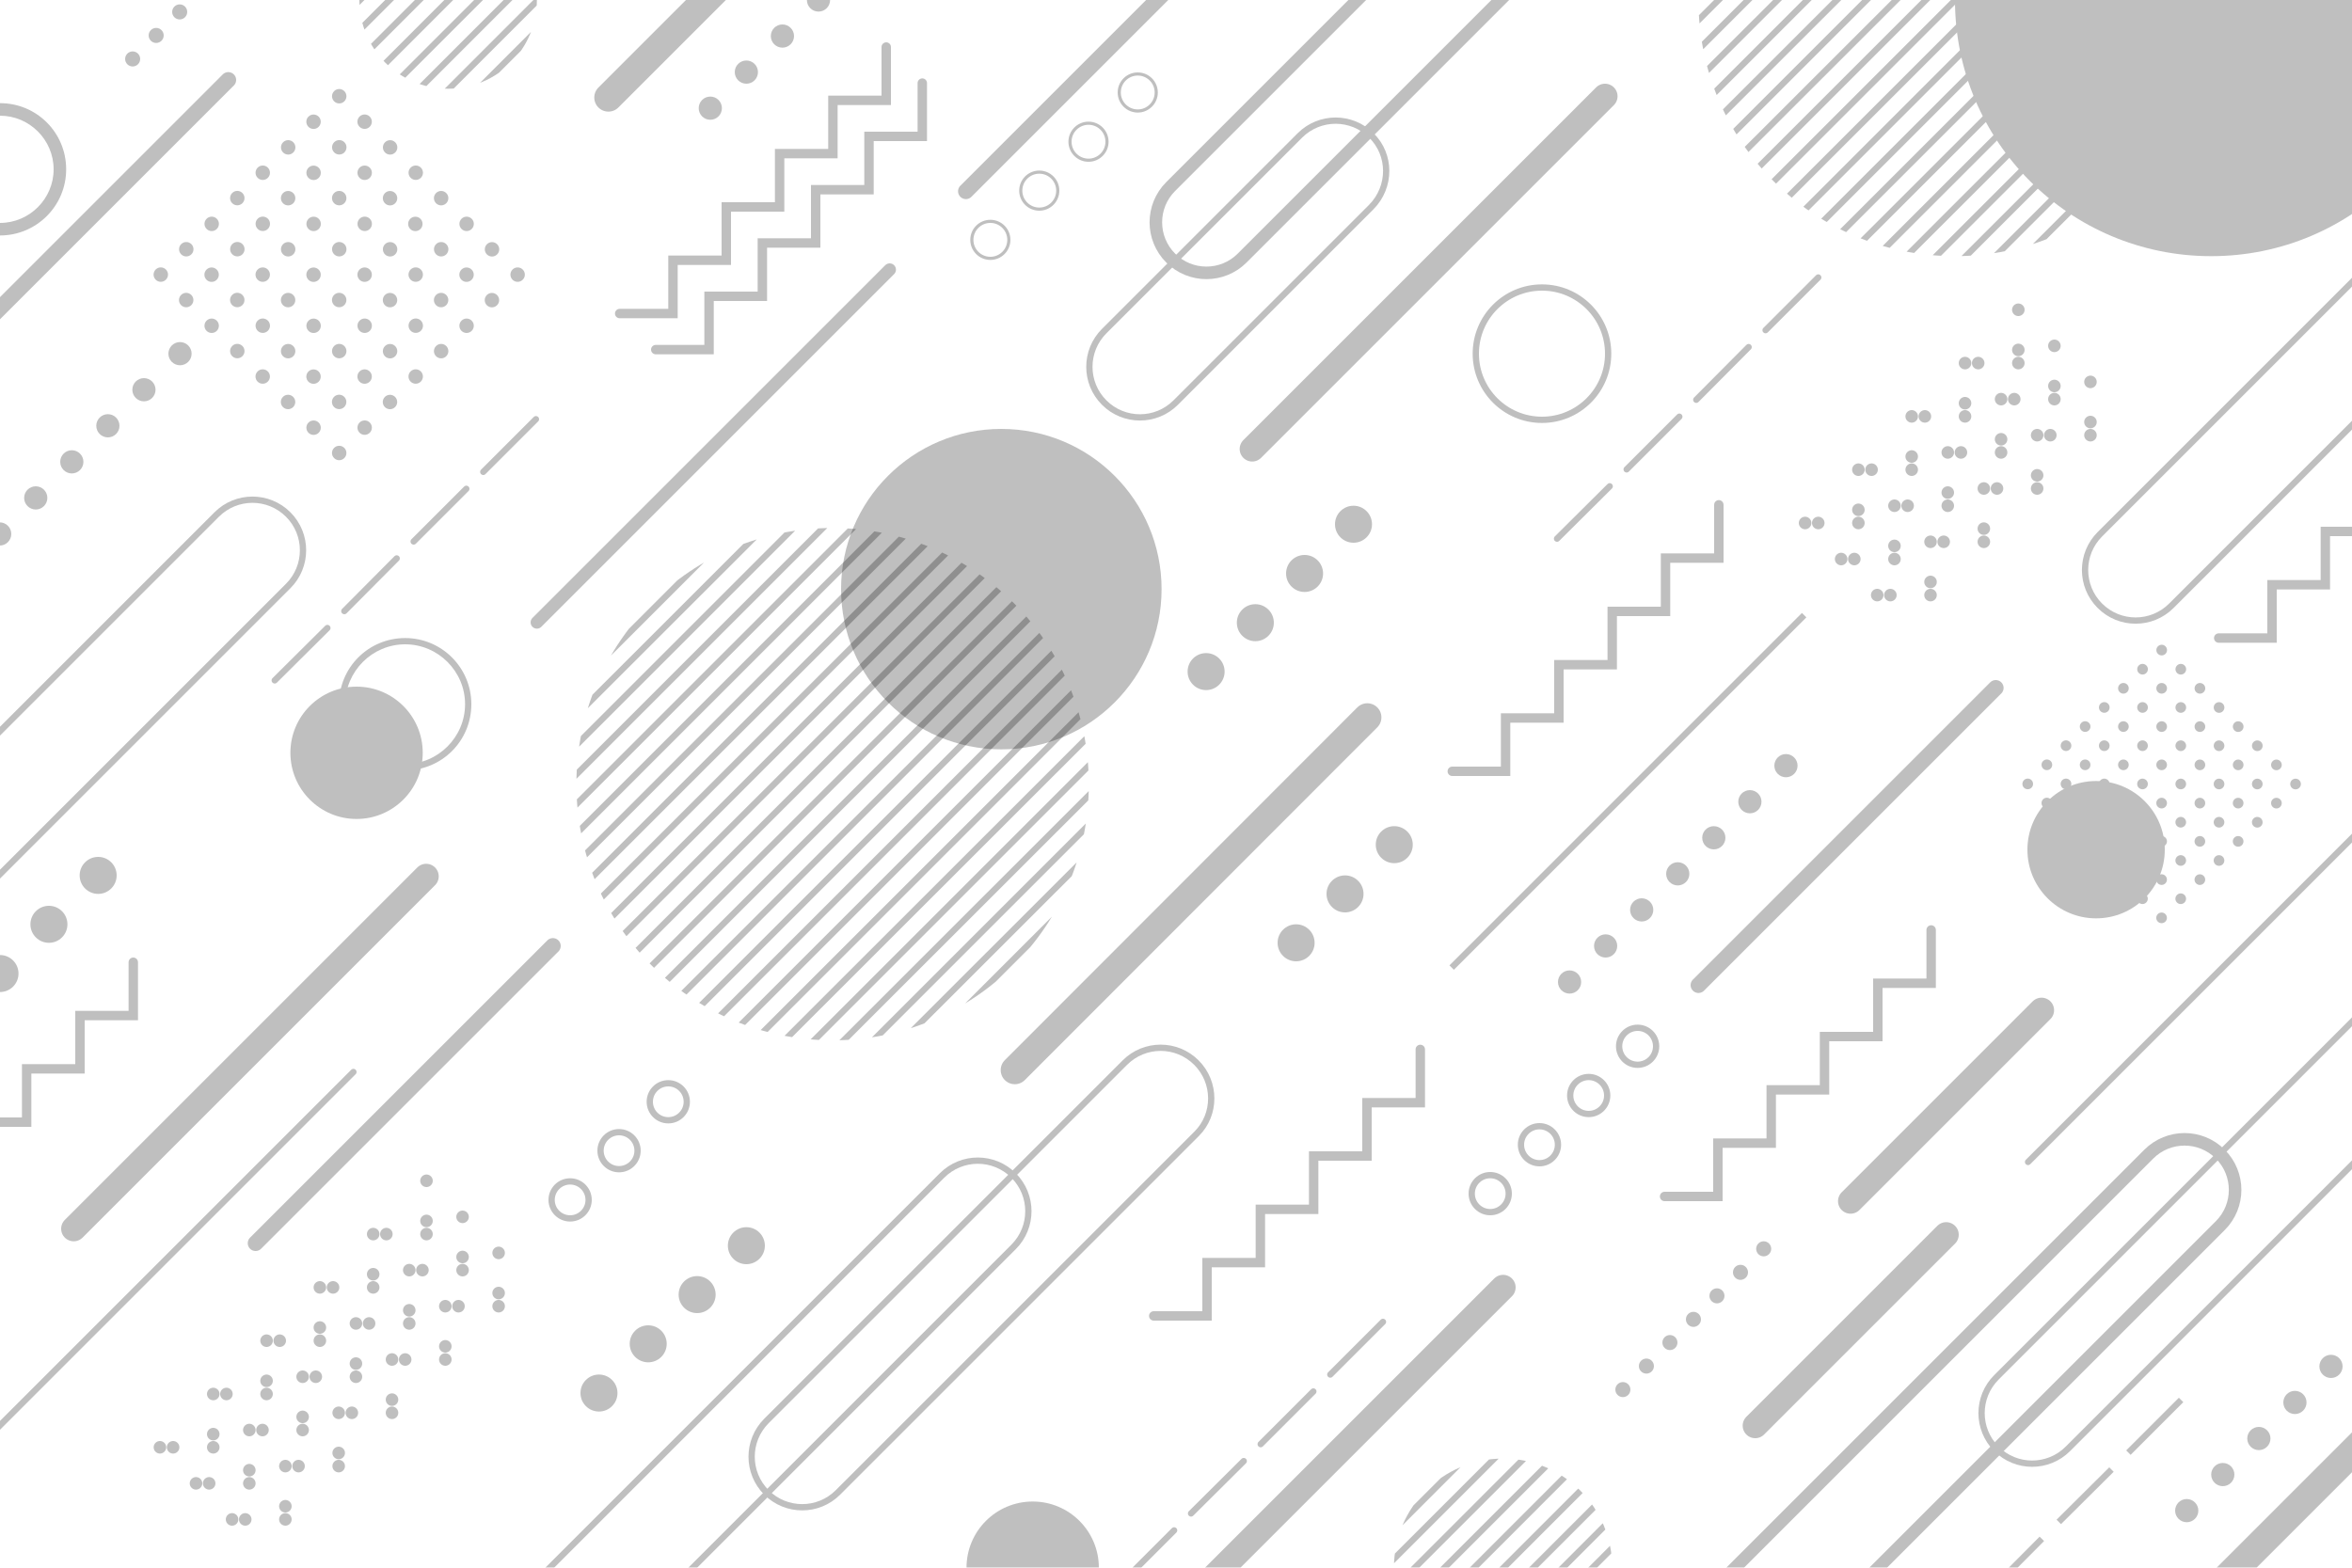<?xml version="1.0" encoding="utf-8"?>
<!-- Generator: Adobe Illustrator 20.1.0, SVG Export Plug-In . SVG Version: 6.00 Build 0)  -->
<svg version="1.1" id="Слой_1" xmlns="http://www.w3.org/2000/svg" xmlns:xlink="http://www.w3.org/1999/xlink" x="0px" y="0px"
	 width="750" height="500" viewBox="0 0 750 500" style="enable-background:new 0 0 750 500;" xml:space="preserve">
<style type="text/css">
	.st0{clip-path:url(#SVGID_2_);fill:#FFFFFF;}
	.st1{clip-path:url(#SVGID_2_);}
	.st2{opacity:.25;enable-background:new    ;}
	.st3{clip-path:url(#SVGID_4_);}
	.st4{fill:none;stroke:#000000;stroke-width:2;stroke-miterlimit:10;}
	.st5{clip-path:url(#SVGID_6_);}
	.st6{clip-path:url(#SVGID_8_);}
	.st7{clip-path:url(#SVGID_10_);}
	.st8{fill:none;stroke:#000000;stroke-width:4;stroke-linecap:round;stroke-linejoin:round;}
	.st9{fill:none;stroke:#000000;stroke-width:4;stroke-linecap:round;stroke-linejoin:round;stroke-dasharray:0,8.5;}
	.st10{fill:none;stroke:#000000;stroke-width:3;stroke-linecap:round;stroke-miterlimit:10;}
	.st11{fill:none;stroke:#000000;stroke-width:4;stroke-miterlimit:10;}
	.st12{fill:none;stroke:#000000;stroke-width:2;stroke-linecap:round;stroke-miterlimit:10;}
	.st13{fill:none;stroke:#000000;stroke-width:2;stroke-linecap:round;stroke-linejoin:round;stroke-miterlimit:10;}
	.st14{fill:none;stroke:#000000;stroke-width:4;stroke-linecap:round;stroke-miterlimit:10;}
	.st15{fill:none;stroke:#000000;stroke-width:8;stroke-linecap:round;stroke-miterlimit:10;}
	.st16{fill:none;stroke:#000000;stroke-width:9;stroke-linecap:round;stroke-linejoin:round;stroke-miterlimit:10;}
	.st17{fill:none;stroke:#000000;stroke-miterlimit:10;}
	.st18{fill:none;stroke:#000000;stroke-width:5;stroke-linecap:round;stroke-linejoin:round;stroke-miterlimit:10;}
</style>
<g>
	<g>
		<g>
			<g>
				<defs>
					<rect id="SVGID_1_" width="750" height="500"/>
				</defs>
				<clipPath id="SVGID_2_">
					<use xlink:href="#SVGID_1_"  style="overflow:visible;"/>
				</clipPath>
				<rect id="background" class="st0" width="750" height="500"/>
				<g class="st1">
					<g>
						<g>
							<g>
								<g>
									<g>
										<g id="OBJECTS">
											<g class="st2">
												<g>
													<g>
														<defs>
															<circle id="SVGID_3_" cx="142.9" cy="0" r="28.3"/>
														</defs>
														<clipPath id="SVGID_4_">
															<use xlink:href="#SVGID_3_"  style="overflow:visible;"/>
														</clipPath>
														<g class="st3">
															<line class="st4" x1="239.6" y1="26.3" x2="50.9" y2="215"/>
															<line class="st4" x1="239.6" y1="16.9" x2="50.9" y2="205.6"/>
															<line class="st4" x1="239.6" y1="7.5" x2="50.9" y2="196.1"/>
															<line class="st4" x1="239.6" y1="-2" x2="50.9" y2="186.7"/>
															<line class="st4" x1="239.6" y1="-11.4" x2="50.9" y2="177.2"/>
															<line class="st4" x1="239.6" y1="-20.9" x2="50.9" y2="167.8"/>
															<line class="st4" x1="239.6" y1="-30.3" x2="50.9" y2="158.3"/>
															<line class="st4" x1="239.6" y1="-39.8" x2="50.9" y2="148.9"/>
															<line class="st4" x1="239.6" y1="-49.2" x2="50.9" y2="139.4"/>
															<line class="st4" x1="239.6" y1="-58.7" x2="50.9" y2="130"/>
															<line class="st4" x1="239.6" y1="-68.1" x2="50.9" y2="120.6"/>
															<line class="st4" x1="239.6" y1="-77.6" x2="50.9" y2="111.1"/>
															<line class="st4" x1="239.6" y1="-87" x2="50.9" y2="101.7"/>
															<line class="st4" x1="239.6" y1="-96.5" x2="50.9" y2="92.2"/>
															<line class="st4" x1="239.6" y1="-105.9" x2="50.9" y2="82.8"/>
															<line class="st4" x1="239.6" y1="-115.3" x2="50.9" y2="73.3"/>
															<line class="st4" x1="239.6" y1="-124.8" x2="50.9" y2="63.9"/>
															<line class="st4" x1="239.6" y1="-134.2" x2="50.9" y2="54.4"/>
															<line class="st4" x1="239.6" y1="-143.7" x2="50.9" y2="45"/>
															<line class="st4" x1="239.6" y1="-153.1" x2="50.9" y2="35.5"/>
															<line class="st4" x1="239.6" y1="-162.6" x2="50.9" y2="26.1"/>
															<line class="st4" x1="239.6" y1="-172" x2="50.9" y2="16.7"/>
															<line class="st4" x1="239.6" y1="-181.5" x2="50.9" y2="7.2"/>
															<line class="st4" x1="239.6" y1="-190.9" x2="50.9" y2="-2.2"/>
															<line class="st4" x1="239.6" y1="-200.4" x2="50.9" y2="-11.7"/>
															<line class="st4" x1="239.6" y1="-209.8" x2="50.9" y2="-21.1"/>
															<line class="st4" x1="239.6" y1="-219.2" x2="50.9" y2="-30.6"/>
														</g>
													</g>
													<g>
														<defs>
															<circle id="SVGID_5_" cx="265.5" cy="250.1" r="81.7"/>
														</defs>
														<clipPath id="SVGID_6_">
															<use xlink:href="#SVGID_5_"  style="overflow:visible;"/>
														</clipPath>
														<g class="st5">
															<line class="st4" x1="362.2" y1="276.4" x2="173.5" y2="465.1"/>
															<line class="st4" x1="362.2" y1="267" x2="173.5" y2="455.7"/>
															<line class="st4" x1="362.2" y1="257.6" x2="173.5" y2="446.2"/>
															<line class="st4" x1="362.2" y1="248.1" x2="173.5" y2="436.8"/>
															<line class="st4" x1="362.2" y1="238.7" x2="173.5" y2="427.3"/>
															<line class="st4" x1="362.2" y1="229.2" x2="173.5" y2="417.9"/>
															<line class="st4" x1="362.2" y1="219.8" x2="173.5" y2="408.4"/>
															<line class="st4" x1="362.2" y1="210.3" x2="173.5" y2="399"/>
															<line class="st4" x1="362.2" y1="200.9" x2="173.5" y2="389.6"/>
															<line class="st4" x1="362.2" y1="191.4" x2="173.5" y2="380.1"/>
															<line class="st4" x1="362.2" y1="182" x2="173.5" y2="370.7"/>
															<line class="st4" x1="362.2" y1="172.5" x2="173.5" y2="361.2"/>
															<line class="st4" x1="362.2" y1="163.1" x2="173.5" y2="351.8"/>
															<line class="st4" x1="362.2" y1="153.7" x2="173.5" y2="342.3"/>
															<line class="st4" x1="362.2" y1="144.2" x2="173.5" y2="332.9"/>
															<line class="st4" x1="362.2" y1="134.8" x2="173.5" y2="323.4"/>
															<line class="st4" x1="362.2" y1="125.3" x2="173.5" y2="314"/>
															<line class="st4" x1="362.2" y1="115.9" x2="173.5" y2="304.5"/>
															<line class="st4" x1="362.2" y1="106.4" x2="173.5" y2="295.1"/>
															<line class="st4" x1="362.2" y1="97" x2="173.5" y2="285.7"/>
															<line class="st4" x1="362.2" y1="87.5" x2="173.5" y2="276.2"/>
															<line class="st4" x1="362.2" y1="78.1" x2="173.5" y2="266.8"/>
															<line class="st4" x1="362.2" y1="68.6" x2="173.5" y2="257.3"/>
															<line class="st4" x1="362.2" y1="59.2" x2="173.5" y2="247.9"/>
															<line class="st4" x1="362.2" y1="49.8" x2="173.5" y2="238.4"/>
															<line class="st4" x1="362.2" y1="40.3" x2="173.5" y2="229"/>
															<line class="st4" x1="362.2" y1="30.9" x2="173.5" y2="219.5"/>
														</g>
													</g>
													<g>
														<defs>
															<circle id="SVGID_7_" cx="479.3" cy="500" r="34.8"/>
														</defs>
														<clipPath id="SVGID_8_">
															<use xlink:href="#SVGID_7_"  style="overflow:visible;"/>
														</clipPath>
														<g class="st6">
															<line class="st4" x1="575.9" y1="526.3" x2="387.3" y2="715"/>
															<line class="st4" x1="575.9" y1="516.9" x2="387.3" y2="705.6"/>
															<line class="st4" x1="575.9" y1="507.4" x2="387.3" y2="696.1"/>
															<line class="st4" x1="575.9" y1="498" x2="387.3" y2="686.7"/>
															<line class="st4" x1="575.9" y1="488.6" x2="387.3" y2="677.2"/>
															<line class="st4" x1="575.9" y1="479.1" x2="387.3" y2="667.8"/>
															<line class="st4" x1="575.9" y1="469.7" x2="387.3" y2="658.3"/>
															<line class="st4" x1="575.9" y1="460.2" x2="387.3" y2="648.9"/>
															<line class="st4" x1="575.9" y1="450.8" x2="387.3" y2="639.4"/>
															<line class="st4" x1="575.9" y1="441.3" x2="387.3" y2="630"/>
															<line class="st4" x1="575.9" y1="431.9" x2="387.3" y2="620.6"/>
															<line class="st4" x1="575.9" y1="422.4" x2="387.3" y2="611.1"/>
															<line class="st4" x1="575.9" y1="413" x2="387.3" y2="601.7"/>
															<line class="st4" x1="575.9" y1="403.5" x2="387.3" y2="592.2"/>
															<line class="st4" x1="575.9" y1="394.1" x2="387.3" y2="582.8"/>
															<line class="st4" x1="575.9" y1="384.7" x2="387.3" y2="573.3"/>
															<line class="st4" x1="575.9" y1="375.2" x2="387.3" y2="563.9"/>
															<line class="st4" x1="575.9" y1="365.8" x2="387.3" y2="554.4"/>
															<line class="st4" x1="575.9" y1="356.3" x2="387.3" y2="545"/>
															<line class="st4" x1="575.9" y1="346.9" x2="387.3" y2="535.5"/>
															<line class="st4" x1="575.9" y1="337.4" x2="387.3" y2="526.1"/>
															<line class="st4" x1="575.9" y1="328" x2="387.3" y2="516.7"/>
															<line class="st4" x1="575.9" y1="318.5" x2="387.3" y2="507.2"/>
															<line class="st4" x1="575.9" y1="309.1" x2="387.3" y2="497.8"/>
															<line class="st4" x1="575.9" y1="299.6" x2="387.3" y2="488.3"/>
															<line class="st4" x1="575.9" y1="290.2" x2="387.3" y2="478.9"/>
															<line class="st4" x1="575.9" y1="280.8" x2="387.3" y2="469.4"/>
														</g>
													</g>
													<circle cx="705.1" cy="0" r="81.7"/>
													<g>
														<defs>
															<circle id="SVGID_9_" cx="623.3" cy="0" r="81.7"/>
														</defs>
														<clipPath id="SVGID_10_">
															<use xlink:href="#SVGID_9_"  style="overflow:visible;"/>
														</clipPath>
														<g class="st7">
															<line class="st4" x1="720" y1="26.3" x2="531.3" y2="215"/>
															<line class="st4" x1="720" y1="16.9" x2="531.3" y2="205.6"/>
															<line class="st4" x1="720" y1="7.5" x2="531.3" y2="196.1"/>
															<line class="st4" x1="720" y1="-2" x2="531.3" y2="186.7"/>
															<line class="st4" x1="720" y1="-11.4" x2="531.3" y2="177.2"/>
															<line class="st4" x1="720" y1="-20.9" x2="531.3" y2="167.8"/>
															<line class="st4" x1="720" y1="-30.3" x2="531.3" y2="158.3"/>
															<line class="st4" x1="720" y1="-39.8" x2="531.3" y2="148.9"/>
															<line class="st4" x1="720" y1="-49.2" x2="531.3" y2="139.4"/>
															<line class="st4" x1="720" y1="-58.7" x2="531.3" y2="130"/>
															<line class="st4" x1="720" y1="-68.1" x2="531.3" y2="120.6"/>
															<line class="st4" x1="720" y1="-77.6" x2="531.3" y2="111.1"/>
															<line class="st4" x1="720" y1="-87" x2="531.3" y2="101.7"/>
															<line class="st4" x1="720" y1="-96.5" x2="531.3" y2="92.2"/>
															<line class="st4" x1="720" y1="-105.9" x2="531.3" y2="82.8"/>
															<line class="st4" x1="720" y1="-115.3" x2="531.3" y2="73.3"/>
															<line class="st4" x1="720" y1="-124.8" x2="531.3" y2="63.9"/>
															<line class="st4" x1="720" y1="-134.2" x2="531.3" y2="54.4"/>
															<line class="st4" x1="720" y1="-143.7" x2="531.3" y2="45"/>
															<line class="st4" x1="720" y1="-153.1" x2="531.3" y2="35.5"/>
															<line class="st4" x1="720" y1="-162.6" x2="531.3" y2="26.1"/>
															<line class="st4" x1="720" y1="-172" x2="531.3" y2="16.7"/>
															<line class="st4" x1="720" y1="-181.5" x2="531.3" y2="7.2"/>
															<line class="st4" x1="720" y1="-190.9" x2="531.3" y2="-2.2"/>
															<line class="st4" x1="720" y1="-200.4" x2="531.3" y2="-11.7"/>
															<line class="st4" x1="720" y1="-209.8" x2="531.3" y2="-21.1"/>
															<line class="st4" x1="720" y1="-219.2" x2="531.3" y2="-30.6"/>
														</g>
													</g>
													<g>
														<g>
															<g>
																<line class="st8" x1="159" y1="399.6" x2="159" y2="399.6"/>
																<path class="st9" d="M159,412.4c0-1.3,0-2.8,0-4.3"/>
																<line class="st8" x1="159" y1="416.6" x2="159" y2="416.6"/>
																<path class="st9" d="M146.2,416.6c1.3,0,2.8,0,4.3,0"/>
																<line class="st8" x1="142" y1="416.6" x2="142" y2="416.6"/>
																<path class="st9" d="M142,429.4c0-1.3,0-2.8,0-4.3"/>
																<line class="st8" x1="142" y1="433.6" x2="142" y2="433.6"/>
																<path class="st9" d="M129.2,433.6c1.3,0,2.8,0,4.3,0"/>
																<line class="st8" x1="125" y1="433.6" x2="125" y2="433.6"/>
																<path class="st9" d="M125,446.4c0-1.3,0-2.8,0-4.3"/>
																<line class="st8" x1="125" y1="450.6" x2="125" y2="450.6"/>
																<path class="st9" d="M112.2,450.6c1.3,0,2.8,0,4.3,0"/>
																<line class="st8" x1="108" y1="450.6" x2="108" y2="450.6"/>
																<path class="st9" d="M108,463.4c0-1.3,0-2.8,0-4.3"/>
																<line class="st8" x1="108" y1="467.6" x2="108" y2="467.6"/>
																<path class="st9" d="M95.2,467.6c1.3,0,2.8,0,4.3,0"/>
																<line class="st8" x1="91" y1="467.6" x2="91" y2="467.6"/>
																<path class="st9" d="M91,480.4c0-1.3,0-2.8,0-4.3"/>
																<line class="st8" x1="91" y1="484.6" x2="91" y2="484.6"/>
																<line class="st9" x1="78.2" y1="484.6" x2="82.5" y2="484.6"/>
																<line class="st8" x1="74" y1="484.6" x2="74" y2="484.6"/>
															</g>
														</g>
														<g>
															<g>
																<line class="st8" x1="147.5" y1="388.1" x2="147.5" y2="388.1"/>
																<path class="st9" d="M147.5,400.9c0-1.3,0-2.8,0-4.3"/>
																<line class="st8" x1="147.5" y1="405.1" x2="147.5" y2="405.1"/>
																<path class="st9" d="M134.7,405.1c1.3,0,2.8,0,4.3,0"/>
																<line class="st8" x1="130.5" y1="405.1" x2="130.5" y2="405.1"/>
																<path class="st9" d="M130.5,417.9c0-1.3,0-2.8,0-4.3"/>
																<line class="st8" x1="130.5" y1="422.1" x2="130.5" y2="422.1"/>
																<path class="st9" d="M117.7,422.1c1.3,0,2.8,0,4.3,0"/>
																<line class="st8" x1="113.5" y1="422.1" x2="113.5" y2="422.1"/>
																<path class="st9" d="M113.5,434.9c0-1.3,0-2.8,0-4.3"/>
																<line class="st8" x1="113.5" y1="439.1" x2="113.5" y2="439.1"/>
																<path class="st9" d="M100.7,439.1c1.3,0,2.8,0,4.3,0"/>
																<line class="st8" x1="96.5" y1="439.1" x2="96.5" y2="439.1"/>
																<path class="st9" d="M96.5,451.9c0-1.3,0-2.8,0-4.3"/>
																<line class="st8" x1="96.5" y1="456.1" x2="96.5" y2="456.1"/>
																<path class="st9" d="M83.7,456.1c1.3,0,2.8,0,4.3,0"/>
																<line class="st8" x1="79.5" y1="456.1" x2="79.5" y2="456.1"/>
																<path class="st9" d="M79.5,468.9c0-1.3,0-2.8,0-4.3"/>
																<line class="st8" x1="79.5" y1="473.1" x2="79.5" y2="473.1"/>
																<line class="st9" x1="66.7" y1="473.1" x2="71" y2="473.1"/>
																<line class="st8" x1="62.5" y1="473.1" x2="62.5" y2="473.1"/>
															</g>
														</g>
														<g>
															<g>
																<line class="st8" x1="136" y1="376.6" x2="136" y2="376.6"/>
																<path class="st9" d="M136,389.4c0-1.3,0-2.8,0-4.3"/>
																<line class="st8" x1="136" y1="393.6" x2="136" y2="393.6"/>
																<path class="st9" d="M123.2,393.6c1.3,0,2.8,0,4.3,0"/>
																<line class="st8" x1="119" y1="393.6" x2="119" y2="393.6"/>
																<path class="st9" d="M119,406.4c0-1.3,0-2.8,0-4.3"/>
																<line class="st8" x1="119" y1="410.6" x2="119" y2="410.6"/>
																<path class="st9" d="M106.2,410.6c1.3,0,2.8,0,4.3,0"/>
																<line class="st8" x1="102" y1="410.6" x2="102" y2="410.6"/>
																<path class="st9" d="M102,423.4c0-1.3,0-2.8,0-4.3"/>
																<line class="st8" x1="102" y1="427.6" x2="102" y2="427.6"/>
																<path class="st9" d="M89.2,427.6c1.3,0,2.8,0,4.3,0"/>
																<line class="st8" x1="85" y1="427.6" x2="85" y2="427.6"/>
																<path class="st9" d="M85,440.4c0-1.3,0-2.8,0-4.3"/>
																<line class="st8" x1="85" y1="444.6" x2="85" y2="444.6"/>
																<path class="st9" d="M72.2,444.6c1.3,0,2.8,0,4.3,0"/>
																<line class="st8" x1="68" y1="444.6" x2="68" y2="444.6"/>
																<path class="st9" d="M68,457.4c0-1.3,0-2.8,0-4.3"/>
																<line class="st8" x1="68" y1="461.6" x2="68" y2="461.6"/>
																<line class="st9" x1="55.2" y1="461.6" x2="59.5" y2="461.6"/>
																<line class="st8" x1="51" y1="461.6" x2="51" y2="461.6"/>
															</g>
														</g>
													</g>
													<g>
														<g>
															<g>
																<line class="st8" x1="666.6" y1="121.8" x2="666.6" y2="121.8"/>
																<path class="st9" d="M666.6,134.6c0-1.3,0-2.8,0-4.3"/>
																<line class="st8" x1="666.6" y1="138.8" x2="666.6" y2="138.8"/>
																<path class="st9" d="M653.8,138.8c1.3,0,2.8,0,4.3,0"/>
																<line class="st8" x1="649.6" y1="138.8" x2="649.6" y2="138.8"/>
																<path class="st9" d="M649.6,151.6c0-1.3,0-2.8,0-4.3"/>
																<line class="st8" x1="649.6" y1="155.8" x2="649.6" y2="155.8"/>
																<path class="st9" d="M636.8,155.8c1.3,0,2.8,0,4.3,0"/>
																<line class="st8" x1="632.6" y1="155.8" x2="632.6" y2="155.8"/>
																<path class="st9" d="M632.6,168.6c0-1.3,0-2.8,0-4.3"/>
																<line class="st8" x1="632.6" y1="172.8" x2="632.6" y2="172.8"/>
																<path class="st9" d="M619.8,172.8c1.3,0,2.8,0,4.3,0"/>
																<line class="st8" x1="615.6" y1="172.8" x2="615.6" y2="172.8"/>
																<path class="st9" d="M615.6,185.6c0-1.3,0-2.8,0-4.3"/>
																<line class="st8" x1="615.6" y1="189.8" x2="615.6" y2="189.8"/>
																<line class="st9" x1="602.8" y1="189.8" x2="607.1" y2="189.8"/>
																<line class="st8" x1="598.6" y1="189.8" x2="598.6" y2="189.8"/>
															</g>
														</g>
														<g>
															<g>
																<line class="st8" x1="655.1" y1="110.3" x2="655.1" y2="110.3"/>
																<path class="st9" d="M655.1,123.1c0-1.3,0-2.8,0-4.3"/>
																<line class="st8" x1="655.1" y1="127.3" x2="655.1" y2="127.3"/>
																<path class="st9" d="M642.3,127.3c1.3,0,2.8,0,4.3,0"/>
																<line class="st8" x1="638.1" y1="127.3" x2="638.1" y2="127.3"/>
																<path class="st9" d="M638.1,140.1c0-1.3,0-2.8,0-4.3"/>
																<line class="st8" x1="638.1" y1="144.3" x2="638.1" y2="144.3"/>
																<path class="st9" d="M625.3,144.3c1.3,0,2.8,0,4.3,0"/>
																<line class="st8" x1="621.1" y1="144.3" x2="621.1" y2="144.3"/>
																<path class="st9" d="M621.1,157.1c0-1.3,0-2.8,0-4.3"/>
																<line class="st8" x1="621.1" y1="161.3" x2="621.1" y2="161.3"/>
																<path class="st9" d="M608.3,161.3c1.3,0,2.8,0,4.3,0"/>
																<line class="st8" x1="604.1" y1="161.3" x2="604.1" y2="161.3"/>
																<path class="st9" d="M604.1,174.1c0-1.3,0-2.8,0-4.3"/>
																<line class="st8" x1="604.1" y1="178.3" x2="604.1" y2="178.3"/>
																<line class="st9" x1="591.3" y1="178.3" x2="595.6" y2="178.3"/>
																<line class="st8" x1="587.1" y1="178.3" x2="587.1" y2="178.3"/>
															</g>
														</g>
														<g>
															<g>
																<line class="st8" x1="643.6" y1="98.8" x2="643.6" y2="98.8"/>
																<path class="st9" d="M643.6,111.6c0-1.3,0-2.8,0-4.3"/>
																<line class="st8" x1="643.6" y1="115.8" x2="643.6" y2="115.8"/>
																<path class="st9" d="M630.8,115.8c1.3,0,2.8,0,4.3,0"/>
																<line class="st8" x1="626.6" y1="115.8" x2="626.6" y2="115.8"/>
																<path class="st9" d="M626.6,128.6c0-1.3,0-2.8,0-4.3"/>
																<line class="st8" x1="626.6" y1="132.8" x2="626.6" y2="132.8"/>
																<path class="st9" d="M613.8,132.8c1.3,0,2.8,0,4.3,0"/>
																<line class="st8" x1="609.6" y1="132.8" x2="609.6" y2="132.8"/>
																<path class="st9" d="M609.6,145.6c0-1.3,0-2.8,0-4.3"/>
																<line class="st8" x1="609.6" y1="149.8" x2="609.6" y2="149.8"/>
																<path class="st9" d="M596.8,149.8c1.3,0,2.8,0,4.3,0"/>
																<line class="st8" x1="592.6" y1="149.8" x2="592.6" y2="149.8"/>
																<path class="st9" d="M592.6,162.6c0-1.3,0-2.8,0-4.3"/>
																<line class="st8" x1="592.6" y1="166.8" x2="592.6" y2="166.8"/>
																<line class="st9" x1="579.8" y1="166.8" x2="584.1" y2="166.8"/>
																<line class="st8" x1="575.6" y1="166.8" x2="575.6" y2="166.8"/>
															</g>
														</g>
													</g>
													<g>
														<polyline class="st10" points="209.1,111.5 226.1,111.5 226.1,94.5 243.1,94.5 243.1,77.5 260.1,77.5 260.1,60.5 
															277.1,60.5 277.1,43.5 294.1,43.5 294.1,26.5 														"/>
														<polyline class="st10" points="197.6,100 214.6,100 214.6,83 231.6,83 231.6,66 248.6,66 248.6,49 265.6,49 265.6,32 
															282.6,32 282.6,15 														"/>
													</g>
													<polyline class="st10" points="463.1,246 480.1,246 480.1,229 497.1,229 497.1,212 514.1,212 514.1,195 531.1,195 
														531.1,178 548.1,178 548.1,161 													"/>
													<polyline class="st10" points="530.8,381.6 547.8,381.6 547.8,364.6 564.8,364.6 564.8,347.6 581.8,347.6 581.8,330.6 
														598.8,330.6 598.8,313.6 615.8,313.6 615.8,296.6 													"/>
													<polyline class="st10" points="-42.5,391.9 -25.5,391.9 -25.5,374.9 -8.5,374.9 -8.5,357.9 8.5,357.9 8.5,340.9 
														25.5,340.9 25.5,323.9 42.5,323.9 42.5,306.9 													"/>
													<polyline class="st10" points="707.5,203.5 724.5,203.5 724.5,186.5 741.5,186.5 741.5,169.5 758.5,169.5 758.5,152.5 
														775.5,152.5 775.5,135.5 792.5,135.5 792.5,118.5 													"/>
													<polyline class="st10" points="367.9,419.7 384.9,419.7 384.9,402.7 401.9,402.7 401.9,385.7 418.9,385.7 418.9,368.7 
														435.9,368.7 435.9,351.7 452.9,351.7 452.9,334.7 													"/>
													<circle cx="113.7" cy="240.1" r="21.1"/>
													<circle cx="329.3" cy="500" r="21.1"/>
													<g>
														<circle cx="500.5" cy="313.2" r="3.7"/>
														<circle cx="512" cy="301.7" r="3.7"/>
														<circle cx="523.5" cy="290.2" r="3.7"/>
														<circle cx="535" cy="278.7" r="3.7"/>
														<circle cx="546.5" cy="267.2" r="3.7"/>
														<circle cx="558" cy="255.7" r="3.7"/>
														<circle cx="569.5" cy="244.2" r="3.7"/>
													</g>
													<g>
														<circle cx="-11.6" cy="181.8" r="3.7"/>
														<circle cx="-0.1" cy="170.3" r="3.7"/>
														<circle cx="11.4" cy="158.8" r="3.7"/>
														<circle cx="22.9" cy="147.3" r="3.7"/>
														<circle cx="34.4" cy="135.8" r="3.7"/>
														<circle cx="45.9" cy="124.3" r="3.7"/>
														<circle cx="57.4" cy="112.8" r="3.7"/>
													</g>
													<g>
														<circle cx="226.5" cy="34.5" r="3.7"/>
														<circle cx="238" cy="23" r="3.7"/>
														<circle cx="249.5" cy="11.5" r="3.7"/>
														<circle cx="261" cy="0" r="3.7"/>
														<circle cx="272.5" cy="-11.5" r="3.7"/>
														<circle cx="284" cy="-23" r="3.7"/>
														<circle cx="295.5" cy="-34.5" r="3.7"/>
													</g>
													<g>
														<circle cx="697.3" cy="481.8" r="3.7"/>
														<circle cx="708.8" cy="470.3" r="3.7"/>
														<circle cx="720.3" cy="458.8" r="3.7"/>
														<circle cx="731.8" cy="447.3" r="3.7"/>
														<circle cx="743.3" cy="435.8" r="3.7"/>
														<circle cx="754.8" cy="424.3" r="3.7"/>
														<circle cx="766.3" cy="412.8" r="3.7"/>
													</g>
													<g>
														<circle cx="517.5" cy="443.2" r="2.4"/>
														<circle cx="525" cy="435.7" r="2.4"/>
														<circle cx="532.5" cy="428.2" r="2.4"/>
														<circle cx="540" cy="420.8" r="2.4"/>
														<circle cx="547.5" cy="413.3" r="2.4"/>
														<circle cx="555" cy="405.8" r="2.4"/>
														<circle cx="562.4" cy="398.3" r="2.4"/>
													</g>
													<g>
														<circle cx="42.3" cy="18.8" r="2.4"/>
														<circle cx="49.8" cy="11.3" r="2.4"/>
														<circle cx="57.3" cy="3.8" r="2.4"/>
														<circle cx="64.8" cy="-3.7" r="2.4"/>
														<circle cx="72.2" cy="-11.1" r="2.4"/>
														<circle cx="79.7" cy="-18.6" r="2.4"/>
														<circle cx="87.2" cy="-26.1" r="2.4"/>
													</g>
													<circle class="st4" cx="491.7" cy="112.8" r="21.1"/>
													<circle cx="668.4" cy="271" r="21.9"/>
													<g>
														<path d="M129.2,243.7c-10.5,0-19.1-8.6-19.1-19.1s8.6-19.1,19.1-19.1s19.1,8.6,19.1,19.1S139.7,243.7,129.2,243.7
															 M129.2,245.7c11.7,0,21.1-9.4,21.1-21.1s-9.5-21.1-21.1-21.1c-11.7,0-21.1,9.4-21.1,21.1S117.6,245.7,129.2,245.7
															L129.2,245.7z"/>
													</g>
													<g>
														<path d="M0,71.1c-9.4,0-17.1-7.7-17.1-17.1S-9.4,36.9,0,36.9S17.1,44.6,17.1,54S9.4,71.1,0,71.1 M0,75.1
															c11.6,0,21.1-9.4,21.1-21.1S11.7,32.9,0,32.9S-21.1,42.3-21.1,54S-11.6,75.1,0,75.1L0,75.1z"/>
													</g>
													<g>
														<g>
															
																<ellipse transform="matrix(0.707 -0.707 0.707 0.707 -5.063 573.207)" cx="689.4" cy="292.7" rx="1.7" ry="1.7"/>
															
																<ellipse transform="matrix(0.707 -0.707 0.707 0.707 1.04 575.735)" cx="695.5" cy="286.6" rx="1.7" ry="1.7"/>
															
																<ellipse transform="matrix(0.707 -0.707 0.707 0.707 7.143 578.264)" cx="701.6" cy="280.5" rx="1.7" ry="1.7"/>
															
																<ellipse transform="matrix(0.707 -0.707 0.707 0.707 13.245 580.79)" cx="707.7" cy="274.4" rx="1.7" ry="1.7"/>
															
																<ellipse transform="matrix(0.707 -0.707 0.707 0.707 19.347 583.318)" cx="713.8" cy="268.3" rx="1.7" ry="1.7"/>
															
																<ellipse transform="matrix(0.707 -0.707 0.707 0.707 25.45 585.846)" cx="719.9" cy="262.2" rx="1.7" ry="1.7"/>
															<ellipse transform="matrix(0.707 -0.707 0.707 0.707 31.552 588.374)" cx="726" cy="256.1" rx="1.7" ry="1.7"/>
															
																<ellipse transform="matrix(0.707 -0.707 0.707 0.707 37.655 590.901)" cx="732.1" cy="250" rx="1.7" ry="1.7"/>
														</g>
														<g>
															
																<ellipse transform="matrix(0.707 -0.707 0.707 0.707 -2.535 567.104)" cx="683.3" cy="286.6" rx="1.7" ry="1.7"/>
															
																<ellipse transform="matrix(0.707 -0.707 0.707 0.707 3.567 569.632)" cx="689.4" cy="280.5" rx="1.7" ry="1.7"/>
															<ellipse transform="matrix(0.707 -0.707 0.707 0.707 9.67 572.16)" cx="695.5" cy="274.4" rx="1.7" ry="1.7"/>
															
																<ellipse transform="matrix(0.707 -0.707 0.707 0.707 15.773 574.689)" cx="701.6" cy="268.3" rx="1.7" ry="1.7"/>
															
																<ellipse transform="matrix(0.707 -0.707 0.707 0.707 21.875 577.216)" cx="707.7" cy="262.2" rx="1.7" ry="1.7"/>
															
																<ellipse transform="matrix(0.707 -0.707 0.707 0.707 27.977 579.743)" cx="713.8" cy="256.1" rx="1.7" ry="1.7"/>
															
																<ellipse transform="matrix(0.707 -0.707 0.707 0.707 34.08 582.271)" cx="719.9" cy="250" rx="1.7" ry="1.7"/>
															
																<ellipse transform="matrix(0.707 -0.707 0.707 0.707 40.182 584.799)" cx="726" cy="243.9" rx="1.7" ry="1.7"/>
														</g>
														<g>
															
																<ellipse transform="matrix(0.707 -0.707 0.707 0.707 -6.836481e-03 561.003)" cx="677.2" cy="280.5" rx="1.7" ry="1.7"/>
															
																<ellipse transform="matrix(0.707 -0.707 0.707 0.707 6.095 563.529)" cx="683.3" cy="274.4" rx="1.7" ry="1.7"/>
															
																<ellipse transform="matrix(0.707 -0.707 0.707 0.707 12.198 566.058)" cx="689.4" cy="268.3" rx="1.7" ry="1.7"/>
															
																<ellipse transform="matrix(0.707 -0.707 0.707 0.707 18.3 568.585)" cx="695.5" cy="262.2" rx="1.7" ry="1.7"/>
															
																<ellipse transform="matrix(0.707 -0.707 0.707 0.707 24.403 571.114)" cx="701.6" cy="256.1" rx="1.7" ry="1.7"/>
															<ellipse transform="matrix(0.707 -0.707 0.707 0.707 30.505 573.641)" cx="707.7" cy="250" rx="1.7" ry="1.7"/>
															
																<ellipse transform="matrix(0.707 -0.707 0.707 0.707 36.608 576.169)" cx="713.8" cy="243.9" rx="1.7" ry="1.7"/>
															
																<ellipse transform="matrix(0.707 -0.707 0.707 0.707 42.71 578.696)" cx="719.9" cy="237.8" rx="1.7" ry="1.7"/>
														</g>
														<g>
															
																<ellipse transform="matrix(0.707 -0.707 0.707 0.707 2.52 554.9)" cx="671.1" cy="274.4" rx="1.7" ry="1.7"/>
															
																<ellipse transform="matrix(0.707 -0.707 0.707 0.707 8.623 557.429)" cx="677.2" cy="268.3" rx="1.7" ry="1.7"/>
															
																<ellipse transform="matrix(0.707 -0.707 0.707 0.707 14.725 559.954)" cx="683.3" cy="262.2" rx="1.7" ry="1.7"/>
															
																<ellipse transform="matrix(0.707 -0.707 0.707 0.707 20.828 562.483)" cx="689.4" cy="256.1" rx="1.7" ry="1.7"/>
															
																<ellipse transform="matrix(0.707 -0.707 0.707 0.707 26.93 565.011)" cx="695.5" cy="250" rx="1.7" ry="1.7"/>
															
																<ellipse transform="matrix(0.707 -0.707 0.707 0.707 33.033 567.54)" cx="701.6" cy="243.9" rx="1.7" ry="1.7"/>
															
																<ellipse transform="matrix(0.707 -0.707 0.707 0.707 39.135 570.066)" cx="707.7" cy="237.8" rx="1.7" ry="1.7"/>
															
																<ellipse transform="matrix(0.707 -0.707 0.707 0.707 45.238 572.594)" cx="713.8" cy="231.7" rx="1.7" ry="1.7"/>
														</g>
														<g>
															<ellipse transform="matrix(0.707 -0.707 0.707 0.707 5.048 548.797)" cx="665" cy="268.3" rx="1.7" ry="1.7"/>
															
																<ellipse transform="matrix(0.707 -0.707 0.707 0.707 11.151 551.325)" cx="671.1" cy="262.2" rx="1.7" ry="1.7"/>
															
																<ellipse transform="matrix(0.707 -0.707 0.707 0.707 17.253 553.854)" cx="677.2" cy="256.1" rx="1.7" ry="1.7"/>
															
																<ellipse transform="matrix(0.707 -0.707 0.707 0.707 23.355 556.379)" cx="683.3" cy="250" rx="1.7" ry="1.7"/>
															
																<ellipse transform="matrix(0.707 -0.707 0.707 0.707 29.458 558.908)" cx="689.4" cy="243.9" rx="1.7" ry="1.7"/>
															
																<ellipse transform="matrix(0.707 -0.707 0.707 0.707 35.56 561.436)" cx="695.5" cy="237.8" rx="1.7" ry="1.7"/>
															
																<ellipse transform="matrix(0.707 -0.707 0.707 0.707 41.663 563.965)" cx="701.6" cy="231.7" rx="1.7" ry="1.7"/>
															
																<ellipse transform="matrix(0.707 -0.707 0.707 0.707 47.765 566.491)" cx="707.7" cy="225.6" rx="1.7" ry="1.7"/>
														</g>
														<g>
															
																<ellipse transform="matrix(0.707 -0.707 0.707 0.707 7.575 542.694)" cx="658.9" cy="262.2" rx="1.7" ry="1.7"/>
															
																<ellipse transform="matrix(0.707 -0.707 0.707 0.707 13.678 545.222)" cx="665" cy="256.1" rx="1.7" ry="1.7"/>
															
																<ellipse transform="matrix(0.707 -0.707 0.707 0.707 19.781 547.75)" cx="671.1" cy="250" rx="1.7" ry="1.7"/>
															
																<ellipse transform="matrix(0.707 -0.707 0.707 0.707 25.884 550.279)" cx="677.2" cy="243.9" rx="1.7" ry="1.7"/>
															
																<ellipse transform="matrix(0.707 -0.707 0.707 0.707 31.985 552.804)" cx="683.3" cy="237.8" rx="1.7" ry="1.7"/>
															
																<ellipse transform="matrix(0.707 -0.707 0.707 0.707 38.088 555.333)" cx="689.4" cy="231.7" rx="1.7" ry="1.7"/>
															
																<ellipse transform="matrix(0.707 -0.707 0.707 0.707 44.191 557.861)" cx="695.5" cy="225.6" rx="1.7" ry="1.7"/>
															
																<ellipse transform="matrix(0.707 -0.707 0.707 0.707 50.29 560.382)" cx="701.6" cy="219.5" rx="1.7" ry="1.7"/>
														</g>
														<g>
															
																<ellipse transform="matrix(0.707 -0.707 0.707 0.707 10.104 536.592)" cx="652.8" cy="256.1" rx="1.7" ry="1.7"/>
															<ellipse transform="matrix(0.707 -0.707 0.707 0.707 16.206 539.119)" cx="658.9" cy="250" rx="1.7" ry="1.7"/>
															
																<ellipse transform="matrix(0.707 -0.707 0.707 0.707 22.309 541.648)" cx="665" cy="243.9" rx="1.7" ry="1.7"/>
															
																<ellipse transform="matrix(0.707 -0.707 0.707 0.707 28.411 544.176)" cx="671.1" cy="237.8" rx="1.7" ry="1.7"/>
															
																<ellipse transform="matrix(0.707 -0.707 0.707 0.707 34.514 546.704)" cx="677.2" cy="231.7" rx="1.7" ry="1.7"/>
															
																<ellipse transform="matrix(0.707 -0.707 0.707 0.707 40.615 549.23)" cx="683.3" cy="225.6" rx="1.7" ry="1.7"/>
															
																<ellipse transform="matrix(0.707 -0.707 0.707 0.707 46.715 551.75)" cx="689.4" cy="219.5" rx="1.7" ry="1.7"/>
															
																<ellipse transform="matrix(0.707 -0.707 0.707 0.707 52.821 554.286)" cx="695.5" cy="213.4" rx="1.7" ry="1.7"/>
														</g>
														<g>
															
																<ellipse transform="matrix(0.707 -0.707 0.707 0.707 12.631 530.49)" cx="646.7" cy="250" rx="1.7" ry="1.7"/>
															
																<ellipse transform="matrix(0.707 -0.707 0.707 0.707 18.734 533.018)" cx="652.8" cy="243.9" rx="1.7" ry="1.7"/>
															
																<ellipse transform="matrix(0.707 -0.707 0.707 0.707 24.836 535.544)" cx="658.9" cy="237.8" rx="1.7" ry="1.7"/>
															<ellipse transform="matrix(0.707 -0.707 0.707 0.707 30.939 538.073)" cx="665" cy="231.7" rx="1.7" ry="1.7"/>
															
																<ellipse transform="matrix(0.707 -0.707 0.707 0.707 37.041 540.601)" cx="671.1" cy="225.6" rx="1.7" ry="1.7"/>
															
																<ellipse transform="matrix(0.707 -0.707 0.707 0.707 43.141 543.121)" cx="677.2" cy="219.5" rx="1.7" ry="1.7"/>
															
																<ellipse transform="matrix(0.707 -0.707 0.707 0.707 49.246 545.655)" cx="683.3" cy="213.4" rx="1.7" ry="1.7"/>
															
																<ellipse transform="matrix(0.707 -0.707 0.707 0.707 55.349 548.184)" cx="689.4" cy="207.3" rx="1.7" ry="1.7"/>
														</g>
													</g>
													<g>
														<g>
															
																<ellipse transform="matrix(0.707 -0.707 0.707 0.707 -70.497 118.815)" cx="108.2" cy="144.5" rx="2.3" ry="2.3"/>
															
																<ellipse transform="matrix(0.707 -0.707 0.707 0.707 -62.374 122.179)" cx="116.3" cy="136.4" rx="2.3" ry="2.3"/>
															
																<ellipse transform="matrix(0.707 -0.707 0.707 0.707 -54.233 125.527)" cx="124.4" cy="128.2" rx="2.3" ry="2.3"/>
															
																<ellipse transform="matrix(0.707 -0.707 0.707 0.707 -46.101 128.92)" cx="132.6" cy="120.1" rx="2.3" ry="2.3"/>
															
																<ellipse transform="matrix(0.707 -0.707 0.707 0.707 -37.986 132.281)" cx="140.7" cy="112" rx="2.3" ry="2.3"/>
															
																<ellipse transform="matrix(0.707 -0.707 0.707 0.707 -29.873 135.642)" cx="148.8" cy="103.9" rx="2.3" ry="2.3"/>
															
																<ellipse transform="matrix(0.707 -0.707 0.707 0.707 -21.72 138.994)" cx="156.9" cy="95.7" rx="2.3" ry="2.3"/>
															
																<ellipse transform="matrix(0.707 -0.707 0.707 0.707 -13.599 142.383)" cx="165.1" cy="87.6" rx="2.3" ry="2.3"/>
														</g>
														<g>
															
																<ellipse transform="matrix(0.707 -0.707 0.707 0.707 -67.141 110.671)" cx="100" cy="136.4" rx="2.3" ry="2.3"/>
															
																<ellipse transform="matrix(0.707 -0.707 0.707 0.707 -58.989 114.048)" cx="108.2" cy="128.2" rx="2.3" ry="2.3"/>
															
																<ellipse transform="matrix(0.707 -0.707 0.707 0.707 -50.866 117.412)" cx="116.3" cy="120.1" rx="2.3" ry="2.3"/>
															
																<ellipse transform="matrix(0.707 -0.707 0.707 0.707 -42.755 120.773)" cx="124.4" cy="112" rx="2.3" ry="2.3"/>
															
																<ellipse transform="matrix(0.707 -0.707 0.707 0.707 -34.626 124.164)" cx="132.6" cy="103.9" rx="2.3" ry="2.3"/>
															
																<ellipse transform="matrix(0.707 -0.707 0.707 0.707 -26.474 127.516)" cx="140.7" cy="95.7" rx="2.3" ry="2.3"/>
															
																<ellipse transform="matrix(0.707 -0.707 0.707 0.707 -18.365 130.875)" cx="148.8" cy="87.6" rx="2.3" ry="2.3"/>
															
																<ellipse transform="matrix(0.707 -0.707 0.707 0.707 -10.241 134.24)" cx="156.9" cy="79.5" rx="2.3" ry="2.3"/>
														</g>
														<g>
															
																<ellipse transform="matrix(0.707 -0.707 0.707 0.707 -63.756 102.541)" cx="91.9" cy="128.2" rx="2.3" ry="2.3"/>
															
																<ellipse transform="matrix(0.707 -0.707 0.707 0.707 -55.633 105.904)" cx="100" cy="120.1" rx="2.3" ry="2.3"/>
															
																<ellipse transform="matrix(0.707 -0.707 0.707 0.707 -47.511 109.294)" cx="108.2" cy="112" rx="2.3" ry="2.3"/>
															
																<ellipse transform="matrix(0.707 -0.707 0.707 0.707 -39.391 112.657)" cx="116.3" cy="103.9" rx="2.3" ry="2.3"/>
															
																<ellipse transform="matrix(0.707 -0.707 0.707 0.707 -31.243 116.007)" cx="124.4" cy="95.7" rx="2.3" ry="2.3"/>
															
																<ellipse transform="matrix(0.707 -0.707 0.707 0.707 -23.118 119.397)" cx="132.6" cy="87.6" rx="2.3" ry="2.3"/>
															
																<ellipse transform="matrix(0.707 -0.707 0.707 0.707 -14.996 122.761)" cx="140.7" cy="79.5" rx="2.3" ry="2.3"/>
															
																<ellipse transform="matrix(0.707 -0.707 0.707 0.707 -6.887 126.121)" cx="148.8" cy="71.4" rx="2.3" ry="2.3"/>
														</g>
														<g>
															
																<ellipse transform="matrix(0.707 -0.707 0.707 0.707 -60.387 94.425)" cx="83.8" cy="120.1" rx="2.3" ry="2.3"/>
															<ellipse transform="matrix(0.707 -0.707 0.707 0.707 -52.278 97.786)" cx="91.9" cy="112" rx="2.3" ry="2.3"/>
															
																<ellipse transform="matrix(0.707 -0.707 0.707 0.707 -44.157 101.149)" cx="100" cy="103.9" rx="2.3" ry="2.3"/>
															
																<ellipse transform="matrix(0.707 -0.707 0.707 0.707 -35.999 104.528)" cx="108.2" cy="95.7" rx="2.3" ry="2.3"/>
															
																<ellipse transform="matrix(0.707 -0.707 0.707 0.707 -27.883 107.89)" cx="116.3" cy="87.6" rx="2.3" ry="2.3"/>
															
																<ellipse transform="matrix(0.707 -0.707 0.707 0.707 -19.765 111.253)" cx="124.4" cy="79.5" rx="2.3" ry="2.3"/>
															
																<ellipse transform="matrix(0.707 -0.707 0.707 0.707 -11.71 114.613)" cx="132.5" cy="71.4" rx="2.3" ry="2.3"/>
															
																<ellipse transform="matrix(0.707 -0.707 0.707 0.707 -3.488 117.994)" cx="140.7" cy="63.2" rx="2.3" ry="2.3"/>
														</g>
														<g>
															<ellipse transform="matrix(0.707 -0.707 0.707 0.707 -57.032 86.308)" cx="75.7" cy="112" rx="2.3" ry="2.3"/>
															
																<ellipse transform="matrix(0.707 -0.707 0.707 0.707 -48.912 89.67)" cx="83.8" cy="103.9" rx="2.3" ry="2.3"/>
															
																<ellipse transform="matrix(0.707 -0.707 0.707 0.707 -40.766 93.02)" cx="91.9" cy="95.7" rx="2.3" ry="2.3"/>
															<ellipse transform="matrix(0.707 -0.707 0.707 0.707 -32.65 96.382)" cx="100" cy="87.6" rx="2.3" ry="2.3"/>
															
																<ellipse transform="matrix(0.707 -0.707 0.707 0.707 -24.521 99.773)" cx="108.2" cy="79.5" rx="2.3" ry="2.3"/>
															
																<ellipse transform="matrix(0.707 -0.707 0.707 0.707 -16.404 103.135)" cx="116.3" cy="71.4" rx="2.3" ry="2.3"/>
															
																<ellipse transform="matrix(0.707 -0.707 0.707 0.707 -8.257 106.486)" cx="124.4" cy="63.2" rx="2.3" ry="2.3"/>
															
																<ellipse transform="matrix(0.707 -0.707 0.707 0.707 -0.128 109.877)" cx="132.6" cy="55.1" rx="2.3" ry="2.3"/>
														</g>
														<g>
															
																<ellipse transform="matrix(0.707 -0.707 0.707 0.707 -53.682 78.162)" cx="67.5" cy="103.9" rx="2.3" ry="2.3"/>
															
																<ellipse transform="matrix(0.707 -0.707 0.707 0.707 -45.521 81.541)" cx="75.7" cy="95.7" rx="2.3" ry="2.3"/>
															
																<ellipse transform="matrix(0.707 -0.707 0.707 0.707 -37.404 84.903)" cx="83.8" cy="87.6" rx="2.3" ry="2.3"/>
															
																<ellipse transform="matrix(0.707 -0.707 0.707 0.707 -29.288 88.266)" cx="91.9" cy="79.5" rx="2.3" ry="2.3"/>
															<ellipse transform="matrix(0.707 -0.707 0.707 0.707 -21.171 91.627)" cx="100" cy="71.4" rx="2.3" ry="2.3"/>
															
																<ellipse transform="matrix(0.707 -0.707 0.707 0.707 -13.013 95.007)" cx="108.2" cy="63.2" rx="2.3" ry="2.3"/>
															
																<ellipse transform="matrix(0.707 -0.707 0.707 0.707 -4.893 98.37)" cx="116.3" cy="55.1" rx="2.3" ry="2.3"/>
															<ellipse transform="matrix(0.707 -0.707 0.707 0.707 3.218 101.73)" cx="124.4" cy="47" rx="2.3" ry="2.3"/>
														</g>
														<g>
															
																<ellipse transform="matrix(0.707 -0.707 0.707 0.707 -50.284 70.034)" cx="59.4" cy="95.7" rx="2.3" ry="2.3"/>
															<ellipse transform="matrix(0.707 -0.707 0.707 0.707 -42.175 73.395)" cx="67.5" cy="87.6" rx="2.3" ry="2.3"/>
															
																<ellipse transform="matrix(0.707 -0.707 0.707 0.707 -34.042 76.787)" cx="75.7" cy="79.5" rx="2.3" ry="2.3"/>
															<ellipse transform="matrix(0.707 -0.707 0.707 0.707 -25.926 80.149)" cx="83.8" cy="71.4" rx="2.3" ry="2.3"/>
															
																<ellipse transform="matrix(0.707 -0.707 0.707 0.707 -17.78 83.499)" cx="91.9" cy="63.2" rx="2.3" ry="2.3"/>
															<ellipse transform="matrix(0.707 -0.707 0.707 0.707 -9.659 86.862)" cx="100" cy="55.1" rx="2.3" ry="2.3"/>
															<ellipse transform="matrix(0.707 -0.707 0.707 0.707 -1.539 90.251)" cx="108.2" cy="47" rx="2.3" ry="2.3"/>
															<ellipse transform="matrix(0.707 -0.707 0.707 0.707 6.615 93.603)" cx="116.3" cy="38.8" rx="2.3" ry="2.3"/>
														</g>
														<g>
															
																<ellipse transform="matrix(0.707 -0.707 0.707 0.707 -46.929 61.917)" cx="51.3" cy="87.6" rx="2.3" ry="2.3"/>
															
																<ellipse transform="matrix(0.707 -0.707 0.707 0.707 -38.805 65.28)" cx="59.4" cy="79.5" rx="2.3" ry="2.3"/>
															
																<ellipse transform="matrix(0.707 -0.707 0.707 0.707 -30.696 68.641)" cx="67.5" cy="71.4" rx="2.3" ry="2.3"/>
															
																<ellipse transform="matrix(0.707 -0.707 0.707 0.707 -22.534 72.02)" cx="75.7" cy="63.2" rx="2.3" ry="2.3"/>
															<ellipse transform="matrix(0.707 -0.707 0.707 0.707 -14.414 75.383)" cx="83.8" cy="55.1" rx="2.3" ry="2.3"/>
															<ellipse transform="matrix(0.707 -0.707 0.707 0.707 -6.305 78.743)" cx="91.9" cy="47" rx="2.3" ry="2.3"/>
															<ellipse transform="matrix(0.707 -0.707 0.707 0.707 1.849 82.095)" cx="100" cy="38.8" rx="2.3" ry="2.3"/>
															<ellipse transform="matrix(0.707 -0.707 0.707 0.707 9.969 85.484)" cx="108.2" cy="30.7" rx="2.3" ry="2.3"/>
														</g>
													</g>
													<path class="st4" d="M323.2,397.7l-161,161c-6.3,6.3-16.5,6.3-22.8,0l0,0c-6.3-6.3-6.3-16.5,0-22.8l161-161
														c6.3-6.3,16.5-6.3,22.8,0l0,0C329.5,381.2,329.5,391.4,323.2,397.7z"/>
													<path class="st11" d="M557.1-78.7l-161,161c-6.3,6.3-16.5,6.3-22.8,0l0,0c-6.3-6.3-6.3-16.5,0-22.8l161-161
														c6.3-6.3,16.5-6.3,22.8,0l0,0C563.4-95.2,563.4-85,557.1-78.7z"/>
													<path class="st4" d="M381.6,361.6L267.2,476c-6.3,6.3-16.5,6.3-22.8,0l0,0c-6.3-6.3-6.3-16.5,0-22.8l114.3-114.3
														c6.3-6.3,16.5-6.3,22.8,0l0,0C387.8,345.2,387.8,355.4,381.6,361.6z"/>
													<path class="st4" d="M820.4,301.1l-161,161c-6.3,6.3-16.5,6.3-22.8,0l0,0c-6.3-6.3-6.3-16.5,0-22.8l161-161
														c6.3-6.3,16.5-6.3,22.8,0l0,0C826.7,284.6,826.7,294.8,820.4,301.1z"/>
													<path class="st11" d="M708,390.9l-161,161c-6.3,6.3-16.5,6.3-22.8,0l0,0c-6.3-6.3-6.3-16.5,0-22.8l161-161
														c6.3-6.3,16.5-6.3,22.8,0l0,0C714.3,374.4,714.3,384.6,708,390.9z"/>
													<path class="st4" d="M91.9,186.9l-161,161c-6.3,6.3-16.5,6.3-22.8,0l0,0c-6.3-6.3-6.3-16.5,0-22.8l161-161
														c6.3-6.3,16.5-6.3,22.8,0l0,0C98.2,170.4,98.2,180.6,91.9,186.9z"/>
													<path class="st4" d="M853.4,32.2l-161,161c-6.3,6.3-16.5,6.3-22.8,0l0,0c-6.3-6.3-6.3-16.5,0-22.8l161-161
														c6.3-6.3,16.5-6.3,22.8,0l0,0C859.7,15.7,859.7,25.9,853.4,32.2z"/>
													<path class="st4" d="M437.3,66l-62.4,62.4c-6.3,6.3-16.5,6.3-22.8,0l0,0c-6.3-6.3-6.3-16.5,0-22.8l62.4-62.4
														c6.3-6.3,16.5-6.3,22.8,0l0,0C443.6,49.4,443.6,59.6,437.3,66z"/>
													<line class="st12" x1="112.7" y1="341.9" x2="-70" y2="524.6"/>
													<line class="st4" x1="575.3" y1="196.2" x2="462.9" y2="308.6"/>
													<g>
														<line class="st13" x1="579.8" y1="88.5" x2="563" y2="105.3"/>
														<line class="st13" x1="557.6" y1="110.7" x2="540.9" y2="127.5"/>
														<line class="st13" x1="535.5" y1="132.9" x2="518.7" y2="149.7"/>
														<line class="st13" x1="513.3" y1="155.1" x2="496.5" y2="171.8"/>
													</g>
													<g>
														<line class="st13" x1="170.9" y1="133.7" x2="154.1" y2="150.5"/>
														<line class="st13" x1="148.7" y1="155.9" x2="131.9" y2="172.7"/>
														<line class="st13" x1="126.5" y1="178.1" x2="109.8" y2="194.9"/>
														<line class="st13" x1="104.4" y1="200.3" x2="87.6" y2="217"/>
													</g>
													<g>
														<line class="st13" x1="441" y1="421.6" x2="424.2" y2="438.4"/>
														<line class="st13" x1="418.8" y1="443.8" x2="402" y2="460.6"/>
														<line class="st13" x1="396.6" y1="466" x2="379.8" y2="482.7"/>
														<line class="st13" x1="374.4" y1="488.1" x2="357.6" y2="504.9"/>
													</g>
													<g>
														<line class="st4" x1="695.5" y1="446.5" x2="678.7" y2="463.3"/>
														<line class="st4" x1="673.3" y1="468.7" x2="656.5" y2="485.4"/>
														<line class="st4" x1="651.1" y1="490.8" x2="634.4" y2="507.6"/>
														<line class="st4" x1="629" y1="513" x2="612.2" y2="529.8"/>
													</g>
													<line class="st12" x1="789.8" y1="227.5" x2="646.7" y2="370.6"/>
													<line class="st14" x1="283.7" y1="86" x2="171.2" y2="198.5"/>
													<line class="st15" x1="135.9" y1="279.5" x2="23.5" y2="391.9"/>
													<line class="st15" x1="511.8" y1="30.7" x2="399.3" y2="143.2"/>
													<line class="st15" x1="479.3" y1="410.6" x2="366.8" y2="523.1"/>
													<line class="st16" x1="436" y1="228.8" x2="323.6" y2="341.3"/>
													<line class="st15" x1="651" y1="322.2" x2="590.1" y2="383.1"/>
													<line class="st15" x1="620.6" y1="393.8" x2="559.7" y2="454.7"/>
													<g>
														<circle cx="384.6" cy="214.2" r="5.9"/>
														<circle cx="400.3" cy="198.6" r="5.9"/>
														<circle cx="416" cy="182.9" r="5.9"/>
														<circle cx="431.6" cy="167.2" r="5.9"/>
													</g>
													<g>
														<circle class="st4" cx="475.2" cy="380.7" r="5.9"/>
														<circle class="st4" cx="490.9" cy="365.1" r="5.9"/>
														<circle class="st4" cx="506.6" cy="349.4" r="5.9"/>
														<circle class="st4" cx="522.2" cy="333.7" r="5.9"/>
													</g>
													<g>
														<circle cx="191" cy="444.3" r="5.9"/>
														<circle cx="206.7" cy="428.6" r="5.9"/>
														<circle cx="222.3" cy="412.9" r="5.9"/>
														<circle cx="238" cy="397.3" r="5.9"/>
													</g>
													<g>
														<circle class="st4" cx="181.8" cy="382.7" r="5.9"/>
														<circle class="st4" cx="197.4" cy="367" r="5.9"/>
														<circle class="st4" cx="213.1" cy="351.4" r="5.9"/>
													</g>
													<g>
														<circle cx="413.3" cy="300.7" r="5.9"/>
														<circle cx="428.9" cy="285.1" r="5.9"/>
														<circle cx="444.6" cy="269.4" r="5.9"/>
													</g>
													<g>
														<circle cx="-15.7" cy="326.2" r="5.9"/>
														<circle cx="0" cy="310.5" r="5.9"/>
														<circle cx="15.6" cy="294.8" r="5.9"/>
														<circle cx="31.3" cy="279.2" r="5.9"/>
													</g>
													<g>
														<circle class="st17" cx="315.8" cy="76.5" r="5.9"/>
														<circle class="st17" cx="331.4" cy="60.8" r="5.9"/>
														<circle class="st17" cx="347.1" cy="45.2" r="5.9"/>
														<circle class="st17" cx="362.8" cy="29.5" r="5.9"/>
													</g>
													<line class="st16" x1="306.5" y1="-81.4" x2="194" y2="31.1"/>
													<line class="st16" x1="784" y1="429.2" x2="671.5" y2="541.7"/>
													<line class="st18" x1="176.3" y1="301.7" x2="81.5" y2="396.5"/>
													<line class="st18" x1="402.8" y1="-33.8" x2="308" y2="61"/>
													<line class="st18" x1="72.8" y1="25.5" x2="-22" y2="120.3"/>
													<line class="st18" x1="636.4" y1="219.4" x2="541.6" y2="314.2"/>
												</g>
											</g>
										</g>
									</g>
									<circle class="st2" cx="319.3" cy="187.9" r="51.1"/>
								</g>
							</g>
						</g>
					</g>
				</g>
			</g>
		</g>
	</g>
</g>
</svg>
